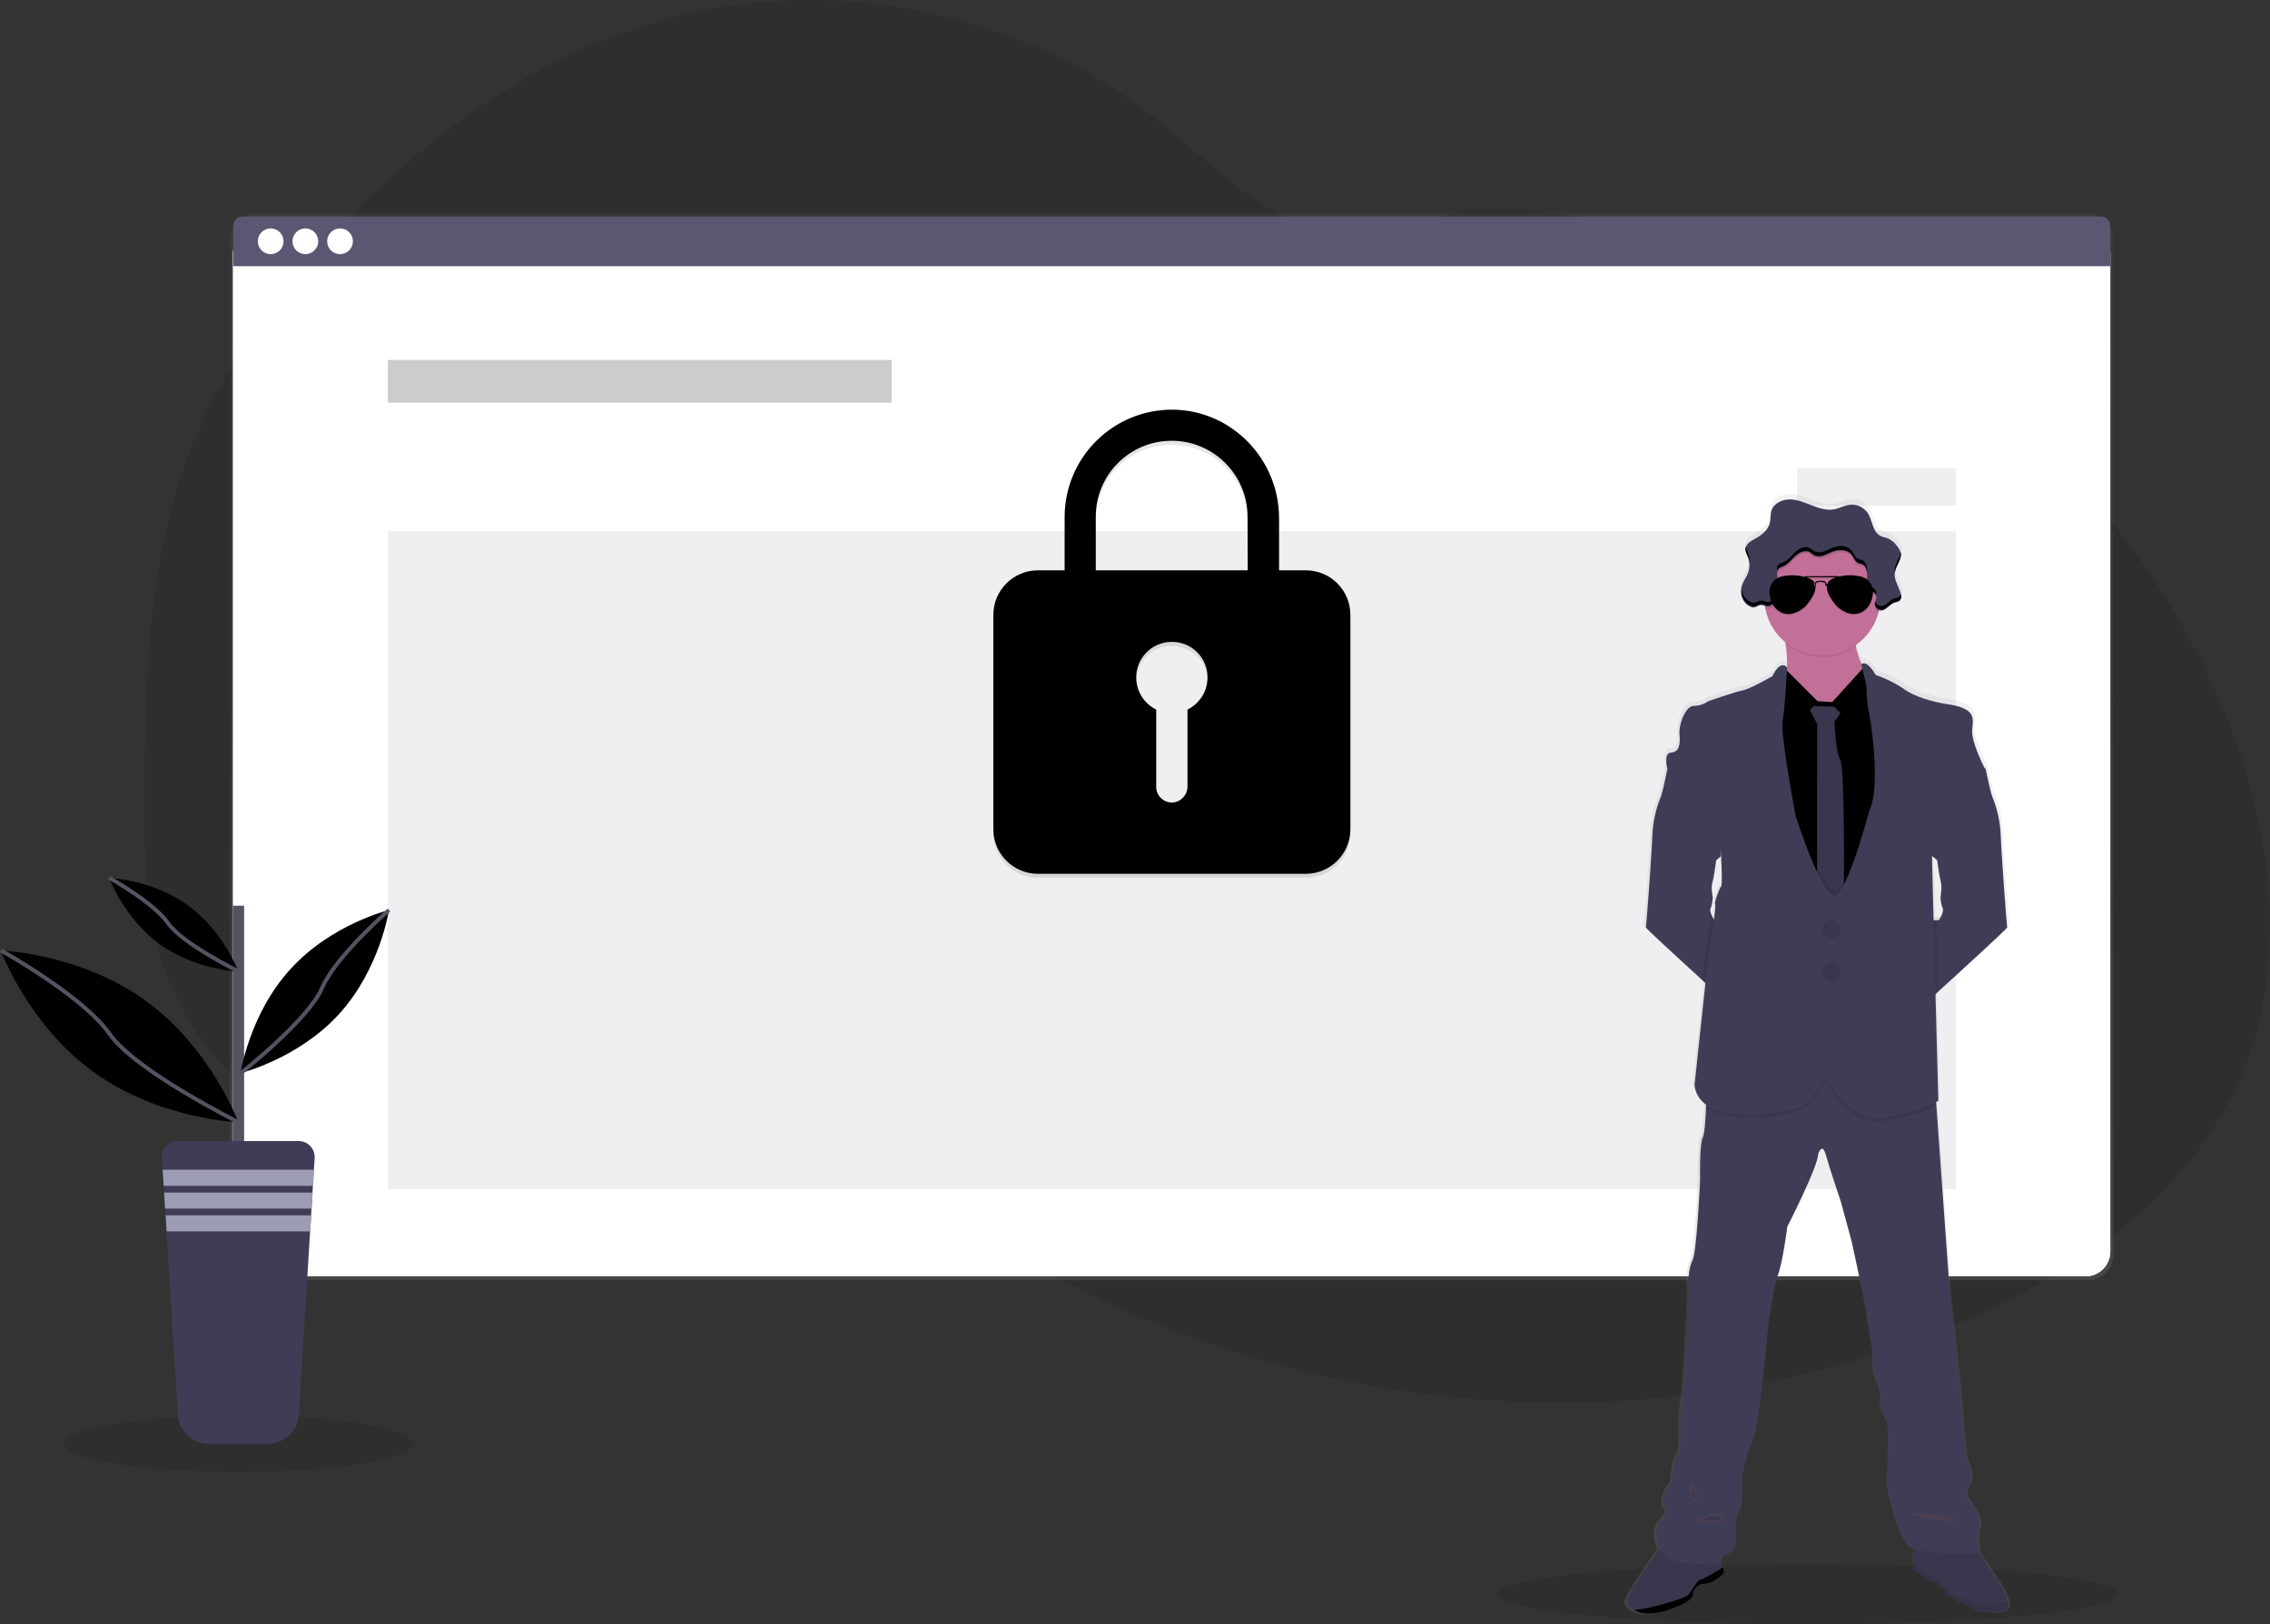 <svg version="1.1" id="图层_1" xmlns="http://www.w3.org/2000/svg" x="0" y="0" viewBox="0 0 1145.6 819.9" xml:space="preserve"><rect x="0" y="0" width="1145.6" height="819.9" fill="#333333" stroke="none"/><style>.st2{fill:#fff}.st6{fill:#5a5773}.st6,.st7{opacity:.1}.st10{fill:#c37098}.st11{fill:#3f3d56}</style><path d="M1127.4 551.2c-26.6 54.8-80.5 91.5-136.4 115.6-75.3 32.5-158.2 45.5-239.9 40-14.3-1-28.6-2.5-42.8-4.6-49.5-7.2-97.7-21.3-143.3-41.7-13.2-5.9-26.1-12.4-38.7-19.4-21.1-11.7-41.3-24.9-60.5-39.5-4.8-3.7-9.6-7.5-14.3-11.3-3.3-2.7-6.5-5.4-9.7-8.1-6.9-5.6-14-10.9-21.9-14.9-2.4-1.2-4.8-2.3-7.3-3.2-25.1-9.5-54-5.9-80.1 1.5-19.9 5.7-39.2 13.4-59.1 18.9-8.8 2.5-17.8 4.4-26.9 5.7-20.3 2.6-40.9.8-60.5-5.3l-1.7-.5c-2.8-.9-5.6-1.8-8.3-2.9l-1.7-.6c-2.7-1-5.3-2.1-7.8-3.3l-1.7-.8c-2.7-1.2-5.3-2.5-7.8-3.9l-2.7-1.5c-14.5-8.1-27.7-18.4-39.2-30.5-.3-.3-.6-.7-1-1-1.6-1.7-3.2-3.5-4.7-5.3-.6-.7-1.1-1.3-1.7-2-1.8-2.2-3.5-4.4-5.2-6.7-.3-.3-.5-.7-.7-1-6.8-9.4-12.5-19.7-16.9-30.5-.1-.3-.3-.7-.4-1-1.3-3.4-2.6-6.9-3.7-10.5-.4-1.5-.9-3-1.3-4.5-.1-.4-.3-.9-.4-1.3-5.5-21.7-6.2-44.3-6.2-66.8v-7.9c.2-36.3.7-73.3 6.1-109.1 0-.3.1-.5.1-.7 1.8-12.1 4.2-24 7.3-35.8 3.2-12.4 7.3-24.5 12.3-36.3 12.3-29 30.3-55.4 50.2-79.8C199.4 79.1 265.1 27.5 342.1 8.1c82.9-20.8 175.1-.9 242.1 52.4 20.4 16.2 38.7 35.5 61.6 47.9 20 10.8 43.4 15.3 64.8 6.8 17.7-7.1 29.2-10.6 49.1-9.5 41.2 2.3 81.7 10.8 120.4 25.2 1.6.6 3.1 1.2 4.7 1.8C985.5 171.2 1072 247.8 1117 346.2c1.2 2.6 2.3 5.2 3.5 7.9 26.8 62.6 36.5 136 6.9 197.1zM120.3 714.6c48.8 0 88.3 6.3 88.3 14.2S169.1 743 120.3 743 32 736.6 32 728.8s39.5-14.2 88.3-14.2zm792 74.9c86.4 0 156.5 6.8 156.5 15.2s-70.1 15.2-156.5 15.2-156.5-6.8-156.5-15.2 70-15.2 156.5-15.2z" opacity=".1"/><linearGradient id="SVGID_1_" gradientUnits="userSpaceOnUse" x1="591.305" y1="173.92" x2="591.305" y2="712.25" gradientTransform="matrix(1 0 0 -1 0 820)"><stop offset="0" stop-color="gray" stop-opacity=".25"/><stop offset=".54" stop-color="gray" stop-opacity=".12"/><stop offset="1" stop-color="gray" stop-opacity=".1"/></linearGradient><path d="M128.6 107.8H1054c6.9 0 12.5 5.6 12.5 12.5v513.4c0 6.9-5.6 12.5-12.5 12.5H128.6c-6.9 0-12.5-5.6-12.5-12.5V120.2c0-6.9 5.6-12.4 12.5-12.4z" fill="url(#SVGID_1_)"/><path class="st2" d="M130.1 115.3h922.4c6.9 0 12.5 5.6 12.5 12.5v504c0 6.9-5.6 12.5-12.5 12.5H130.1c-6.9 0-12.5-5.6-12.5-12.5v-504c.1-6.9 5.6-12.5 12.5-12.5z"/><path class="st2" d="M130.1 115.3h922.4c6.9 0 12.5 5.6 12.5 12.5v504c0 6.9-5.6 12.5-12.5 12.5H130.1c-6.9 0-12.5-5.6-12.5-12.5v-504c.1-6.9 5.6-12.5 12.5-12.5z"/><path d="M130.1 115.3h922.4c6.9 0 12.5 5.6 12.5 12.5v504c0 6.9-5.6 12.5-12.5 12.5H130.1c-6.9 0-12.5-5.6-12.5-12.5v-504c.1-6.9 5.6-12.5 12.5-12.5z" opacity=".04" fill="#fff"/><path d="M1060.3 109.3H122.5c-2.7 0-4.8 2.2-4.8 4.8v20.3H1065v-20.3c0-2.7-2.1-4.8-4.7-4.8z" fill="#5a5773"/><circle class="st2" cx="136.6" cy="121.8" r="6.5"/><circle class="st2" cx="154.1" cy="121.8" r="6.5"/><circle class="st2" cx="171.6" cy="121.8" r="6.5"/><path d="M195.7 181.7H450v21.6H195.7v-21.6z" opacity=".2"/><path class="st6" d="M195.7 268.2H987v332H195.7v-332z"/><path class="st7" d="M659 289.9h-13.5v-26.3c0-29.7-23.7-54.4-53.4-54.8-30-.3-54.5 23.7-54.8 53.7v27.4h-13.5c-12.4 0-22.5 10.1-22.5 22.5v108.2c0 12.4 10.1 22.5 22.5 22.5H659c12.4 0 22.5-10.1 22.5-22.5V312.4c0-12.4-10-22.5-22.5-22.5zm-59.7 70.3V399c0 4.3-3.3 7.8-7.5 8.1-4.4.2-8.1-3.2-8.3-7.5v-39.4c-8.9-4.4-12.6-15.1-8.3-24.1 4.4-8.9 15.1-12.6 24.1-8.3s12.6 15.1 8.3 24.1c-1.8 3.6-4.7 6.5-8.3 8.3zm30.4-70.3H553v-27.1c0-21.2 17.2-38.3 38.3-38.3s38.3 17.2 38.3 38.3l.1 27.1z"/><path class="st8" d="M659 287.9h-13.5v-26.3c0-29.7-23.7-54.4-53.4-54.8-30-.3-54.5 23.7-54.8 53.7v27.4h-13.5c-12.4 0-22.5 10.1-22.5 22.5v108.2c0 12.4 10.1 22.5 22.5 22.5H659c12.4 0 22.5-10.1 22.5-22.5V310.4c0-12.4-10-22.5-22.5-22.5zm-59.7 70.3V397c0 4.3-3.3 7.8-7.5 8.1-4.4.2-8.1-3.2-8.3-7.5v-39.4c-8.9-4.4-12.6-15.1-8.3-24.1 4.4-8.9 15.1-12.6 24.1-8.3s12.6 15.1 8.3 24.1c-1.8 3.6-4.7 6.5-8.3 8.3zm30.4-70.3H553v-27.1c0-21.2 17.2-38.3 38.3-38.3s38.3 17.2 38.3 38.3l.1 27.1z"/><path class="st6" d="M906.9 236.3H987v18.9h-80.1v-18.9z"/><linearGradient id="SVGID_2_" gradientUnits="userSpaceOnUse" x1="944.341" y1="-34.625" x2="944.341" y2="530.72" gradientTransform="matrix(1 0 0 -1 -26.97 779.96)"><stop offset="0" stop-color="gray" stop-opacity=".25"/><stop offset=".54" stop-color="gray" stop-opacity=".12"/><stop offset="1" stop-color="gray" stop-opacity=".1"/></linearGradient><path d="M1014.3 809.3c-.5-2.7-1.4-5.2-2.7-7.6l-12-17.9h.1s-1.9-9 0-13.4-6.7-15.3-6.7-15.3-1-2.7 1.7-6.1c2.7-3.4-1.7-13.2-1.7-13.2s-2.1-20.5-2.3-23.7-1.9-20.5-1.9-20.5l-4-36.9-7.1-97.8-.1-1.8c.9-.4 1.3-.7 1.3-.7l-1.4-54.1 1.2-1.1c10.7-9.7 35.5-32.2 35.3-32.7s-3-37.6-3.3-46.9c-.3-6.6-1.7-13.1-4.3-19.2-.6-1.2-2.4-9.3-3.2-12.8-.2-.9-.3-1.5-.3-1.5s-7.3-13.8-6.6-20.1 1.9-11-13.6-13.2c0 0-13-1.9-20.7-7.2-4.6-3.2-9.6-5.7-14.9-7.4 0 0-4.3-8-7.4-5.3-1.3-2.9-2.2-5.8-2.8-8.9l-.1-.6c5.7-4 9.9-9.9 11.6-16.7.1-.4.2-.8.3-1.1.3.1.6.2.9.2 2.6 0 4.3-2.9 6.7-3.9 1-.4 2.2-.5 3-1.2.5-.6.8-1.4.7-2.2v-1.1.1c-.7-3.6-3.5-6.9-3.2-10.6.3-3.5 3.4-6.5 3.1-9.9 0-.3 0-.5-.1-.8v.1a9.4 9.4 0 0 0-2-3.5c-1.1-1.5-2.5-2.7-4.1-3.5-1.4-.6-3-.8-4.3-1.5-3.8-2.1-3.8-7.5-6.1-11.2-2-3.1-5.6-4.9-9.3-4.6-2.8.3-5.4 1.8-8.2 2.3-3.8.7-7.8-.6-11.4-2s-7.3-3-11.2-3-8.1 2-9.3 5.7c-.6 2-.3 4.1-.8 6.2-.9 3.6-4 6.1-7.3 7.9-2 1.1-4.4 2.4-5 4.5v-.2c0 .2-.1.3-.1.5v.7c0 1.4.8 2.8 1.3 4.2 1 2.6.9 5.5-.1 8.1-.7 1.9-2 3.6-2.7 5.5-.3.9-.6 1.8-.7 2.7v-.2 1.3c0 1.5.3 2.9 1 4.2.9 1.8 2.5 3.2 4.5 3.8 2 .5 3.3-1.5 5.4-1 .4.1.7.2 1.1.4.1.5.1.9.2 1.3 1.3 6.7 4.9 12.8 10.1 17.2 0 .2.1.5.1.7.6 4 .9 8 .8 12.1 0 0-3.2-4.6-7.5 4.3 0 0-11.3 6.5-15.2 7.2s-17.7 5.5-17.7 5.5c-2.1 1.5-4.6 2.3-7.2 2.3-4.3 0-7.9 9.4-7.4 14.6s-.3 8.9-4.3 9.1-1.8 8.3-1.8 8.5l-.4 1.8c-.8 3.6-2.5 11.3-3.1 12.5-2.5 6.1-4 12.6-4.3 19.2-.3 9.3-3 46.2-3.3 46.9-.2.4 16.8 15.9 28.7 26.8l1.7 1.6-5.5 51.3c.3 4 2.4 7.7 5.6 10 0 .6 0 1.2-.1 1.8-.2 6-.7 13.3-1.7 15.2-1.7 3.4-1.3 21.4-1.3 21.4s-1.7 36.7-3.8 40.7-2.5 12.4-1.9 14-2.1 45.7-2.1 45.7L847 715s.6 18.9-1.3 19.3-3 13.4-3 13.4-6.7 9.2-3.8 12.6-.4 4.8-.7 5.7-6.4 4-2 15.7c0 .1.1.2.1.3-4.1 5.8-17.3 24.3-16.5 27.1.6 1.8 1.8 3.3 3.5 4.2 3.1 1.8 8.4 2.7 16.8 0 14-4.5 13-7.8 13-7.8.1-3.2 2.7-5.6 5.9-5.7 5.8-.4 10.1-5.8 10.1-5.8l-.7-2.5-.9-3.5c.1-1 .8-2.8 4-3.7 4.8-1.5 3.6-10.7 3.6-10.7s-.4-9.6 1.7-10.9 1.3-17.2 1.3-17.2 2.3-11.5 5.7-19.3 7.4-53.9 7.4-53.9 2.7-22.6 5.3-29.1 4.8-24.7 4.8-24.7 15.6-30.2 15.8-36.9c0 0 2-6.3 4 .6s7.6 23.5 7.6 23.5l5.5 20.3 6.5 30.4 4.2 25.6s-.6 9.6 1 13 4 11.1 2.7 12.6 2.5 8.4 3.6 9.8 0 32.5 0 32.5 4.8 26.4 11.8 31c.5.3 1 .6 1.5.8-.1 2.9-.2 6.7-.1 8.7 0 .4.1.9.2 1.3.6.8 7.8 6.5 9.3 6.5s6.7 3.7 7 5.5 15.4 9.3 17.5 9.5 12.6 2.1 14-.8c1-1.3 1.1-2.2.9-3.1zM977 431.6l1.1.9s1.1 8.6 1.9 11.2-.2 7.6-.2 7.6c.1 1.9.4 3.7 1.1 5.5.9 1.9-1.9 6-1.9 6h-2.5l-.8-32.4 1.3 1.2zm-75.2-96.7v-.2.2zM863 459.5c-.4-.8-.4-1.8-.2-2.7.2-.5.4-1 .5-1.5.3-1.3.5-2.7.6-4-.1-.5-.9-5.1-.2-7.6s1.9-11.2 1.9-11.2l.7-.6 1.7-1.5s0-.5.1-1.4c.3 7.6.6 16 .2 16.4-.8.8-3.9 9-3.2 9.3.2.1-.1 3.4-.7 7.8-.5-.9-1-1.9-1.4-3z" fill="url(#SVGID_2_)"/><path class="st10" d="M943.5 342.9v12.4L918 368.1s-25.3-15.3-19.1-21.4c4-3.9 3.2-14.5 2.2-21.8-.6-4.2-1.4-7.4-1.4-7.4s45.5-13 38.6-3.1c-2.3 3.3-2.5 7.6-1.7 11.8 1.6 8.5 6.9 16.7 6.9 16.7z"/><path class="st11" d="M873.6 464.5l-3.3 40.5s-4.9-4.5-11.3-10.3c-11.8-10.8-28.6-26.2-28.4-26.6.3-.6 3-37.4 3.3-46.6.3-6.6 1.7-13 4.2-19.1.6-1.2 2.3-8.8 3-12.4.2-1.1.4-1.8.4-1.8l5.5-2.2s23 25.7 23 26.1-1.6 20.2-1.6 20.2l-1.6 1.4-.7.6s-1.1 8.6-1.9 11.2.1 7.1.2 7.5c-.1 1.3-.3 2.7-.6 4-.1.5-.3 1-.5 1.5-.3.9-.2 1.8.2 2.7.4 1.2 1 2.3 1.7 3.3h8.4zm139.4 3.6c.2.5-24.3 22.9-34.9 32.5l-4.8 4.4-3.3-40.5h8.5s2.8-4.1 1.9-6c-.7-1.8-1-3.6-1.1-5.5 0 0 .9-5 .2-7.6s-1.9-11.2-1.9-11.2l-1.1-.9-1.3-1.1s-1.6-19.7-1.6-20.2 23-26.1 23-26.1l5.5 2.2s.1.6.3 1.5c.7 3.4 2.5 11.5 3.1 12.7 2.5 6.1 3.9 12.5 4.2 19.1.3 9.3 3 46.1 3.3 46.7zm.1 344c-1.5 2.9-11.8 1-13.9.8s-17.2-7.7-17.4-9.5-5.4-5.4-6.9-5.4-8.5-5.6-9.2-6.5c-.2-.4-.2-.9-.2-1.3-.2-3.4.2-12.3.2-12.3l30.3 1.7 14.7 22.1c1.2 2.4 2.1 4.9 2.7 7.6.2.9.1 1.9-.3 2.8z"/><path class="st7" d="M1013.1 812.1c-1.5 2.9-11.8 1-13.9.8s-17.2-7.7-17.4-9.5-5.4-5.4-6.9-5.4-8.5-5.6-9.2-6.5c-.2-.4-.2-.9-.2-1.3-.2-3.4.2-12.3.2-12.3l30.3 1.7 14.7 22.1c1.2 2.4 2.1 4.9 2.7 7.6.2.9.1 1.9-.3 2.8z"/><path class="st7" d="M1013.1 812.1c-1.5 2.9-11.8 1-13.9.8s-17.2-7.7-17.4-9.5-5.4-5.4-6.9-5.4-8.5-5.6-9.2-6.5c-.2-.4-.2-.9-.2-1.3l9.8 6.2s6.3 4 7.9 6.4 14.8 7.3 15.9 7.4c.8.1 9.5-1.6 14.2-.9.3.9.2 1.9-.2 2.8z"/><path class="st11" d="M870.1 793.8s-4.3 5.3-10 5.7c-3.1 0-5.7 2.5-5.8 5.6 0 0 1 3.2-12.8 7.7-8.3 2.7-13.6 1.8-16.7 0-1.6-.9-2.9-2.4-3.5-4.2-.9-3.3 17.5-28.7 17.5-28.7l16.8-1 12 5.4 1.8 6.9.7 2.6z"/><path class="st7" d="M870.1 793.8s-4.3 5.3-10 5.7c-3.1 0-5.7 2.5-5.8 5.6 0 0 1 3.2-12.8 7.7-8.3 2.7-13.6 1.8-16.7 0-1.6-.9-2.9-2.4-3.5-4.2-.9-3.3 17.5-28.7 17.5-28.7l16.8-1 12 5.4 1.8 6.9.7 2.6z"/><path class="st8" d="M870.1 793.8s-4.3 5.3-10 5.7c-3.1 0-5.7 2.5-5.8 5.6 0 0 1 3.2-12.8 7.7-8.3 2.7-13.6 1.8-16.7 0 7.9-.8 25.3-5.8 27-7.5 2.1-2.1 4.7-7.8 6.5-7.9 1.2-.1 7.5-3.8 11.2-6.2l.6 2.6z"/><path class="st7" d="M870.1 793.8s-4.3 5.3-10 5.7c-3.1 0-5.7 2.5-5.8 5.6 0 0 1 3.2-12.8 7.7-8.3 2.7-13.6 1.8-16.7 0 7.9-.8 25.3-5.8 27-7.5 2.1-2.1 4.7-7.8 6.5-7.9 1.2-.1 7.5-3.8 11.2-6.2l.6 2.6z"/><path class="st11" d="M998.9 770.6c-1.9 4.4 0 13.3 0 13.3s-28 1.5-34.8-3.1-11.7-30.9-11.7-30.9 1-30.9 0-32.3-4.8-8.3-3.5-9.8-1-9.2-2.7-12.5-1-12.9-1-12.9l-4.2-25.5-6.5-30.2-5.5-20.2s-5.6-16.5-7.5-23.4-3.9-.6-3.9-.6c-.2 6.7-15.6 36.7-15.6 36.7s-2.3 18.2-4.8 24.6-5.2 29-5.2 29-4 45.9-7.3 53.6-5.6 19.2-5.6 19.2.8 15.9-1.3 17.1-1.8 10.8-1.8 10.8 1.3 9.2-3.5 10.6-4 4.6-4 4.6-26.7 4.4-31.1-7.3 1.7-14.8 2-15.6 3.7-2.3.7-5.6 3.8-12.5 3.8-12.5 1-12.9 2.9-13.3 1.3-19.2 1.3-19.2l2.1-19.6s2.7-43.8 2.1-45.5-.2-10 1.9-14 3.8-40.5 3.8-40.5-.4-17.9 1.3-21.3c1-1.9 1.4-9.2 1.7-15.1.2-4.5.2-8.3.2-8.3l23.4-8.8 30-9.6 25.2 12.1 36.9 7.1.5 6.4 7 97.3 4 36.7s1.7 17.3 1.9 20.4 2.3 23.6 2.3 23.6 4.4 9.8 1.7 13.1-1.7 6-1.7 6 8.4 11 6.5 15.4z"/><path class="st7" d="M938.4 314.5c-2.3 3.3-2.5 7.6-1.7 11.8-10.8 7.6-25.4 7.1-35.6-1.3-.6-4.2-1.4-7.4-1.4-7.4s45.6-13 38.7-3.1z"/><path class="st10" d="M949 301.7c0 16.2-13.1 29.3-29.3 29.3s-29.3-13.1-29.3-29.3 13.1-29.3 29.3-29.3c16.1-.1 29.2 12.9 29.3 29v.3z"/><path class="st8" d="M955.1 351.7l-9.6 170.9-52.2-11-10.3-68.5 10.2-92 7.7 1 13.6 1.7 13.5.8 14.6-1.6 12.5-1.3z"/><path class="st11" d="M912.3 356.3l18.8.6-5.3 7.4s.4 14.9 2.9 19.2 1.8 70.4 1.8 70.4l-5 9.5-8.5-10.6.1-87.3-4.8-9.2z"/><path class="st7" d="M912.3 356.3l18.8.6-5.3 7.4s.4 14.9 2.9 19.2 1.8 70.4 1.8 70.4l-5 9.5-8.5-10.6.1-87.3-4.8-9.2z"/><path class="st7" d="M941.7 336.9l-17.5 19.4 10 10.4 16.6-16.2-9.1-13.6zm-24.9 18.4L899 337.6l-1.7 9.3 8.1 20.3 11.4-11.9z"/><path class="st8" d="M941.7 335.6L924.1 355l10 10.4 16.6-16.2-9-13.6zm-24.3 18.5l-17.7-17.7-1.7 9.3 8.1 20.3 11.3-11.9z"/><path class="st7" d="M977.1 558.1c-8.5 4.1-17.6 6.7-27 7.8-17.2 2.2-28.5-19.7-28.5-19.7l-6.6 8.5c-2.1 9.1-33.9 11.4-46.8 7.9-2.7-.7-5.2-1.9-7.4-3.5.2-4.5.2-8.3.2-8.3l23.4-8.8 30-9.6 25.2 12.1 36.9 7.1.6 6.5zm-22-206.4l-9.6 170.9-52.2-11-10.3-68.5 10.2-92 7.7 1c-.2 3.4-.6 6.7-1.1 10-1.3 5.9 6.5 47.4 6.5 47.4s14.7 46.5 21.3 39.8 16-42.1 16-42.1c6.4-13.1.1-50-.4-50.7-.3-1.1-.5-2.2-.6-3.4l12.5-1.4zM977.7 484l.4 16.8-4.8 4.4-3.3-40.5h7.2l.5 19.3zm-113.3-30.9c-.1 1.3-.3 2.7-.6 4 0-.4 0-.6-.1-.6-.2-.1.1-1.7.7-3.4zm9.2 11.4l-3.3 40.5s-4.9-4.5-11.3-10.3l.8-7.2s2.7-17.6 3.7-26.3c.4 1.2 1 2.3 1.7 3.3h8.4z"/><path class="st11" d="M901.9 337s-3.1-4.6-7.4 4.3c0 0-11.2 6.5-15 7.2S862 354 862 354c-2.1 1.5-4.5 2.3-7.1 2.3-4.3 0-7.8 9.4-7.3 14.5s-.3 8.9-4.3 9.1-1.8 8.4-1.8 8.4l26.4 30.3s1.7 27.9.8 28.7-3.9 9-3.1 9.3-4 31.1-4 31.1l-6.4 59.8s0 10 12.9 13.5 44.8 1.2 46.8-7.9l6.6-8.6s11.3 21.9 28.5 19.7 28.2-8.5 28.2-8.5l-1.9-71.6-1.3-51.6 26.9-44.1s-7.2-13.8-6.6-20 1.9-11-13.5-13.1c0 0-12.9-1.9-20.5-7.2-4.5-3.1-9.5-5.6-14.7-7.4 0 0-4.3-8-7.3-5.3 0 0 3 11.3 2.8 13s.5 9.3.9 10.1 6.7 37.6.4 50.7c0 0-9.3 35.4-16 42.1s-21.3-39.8-21.3-39.8-7.7-41.5-6.5-47.4 2.3-27.1 2.3-27.1z"/><circle class="st11" cx="924.3" cy="469.1" r="4.6"/><circle class="st11" cx="924.3" cy="490.8" r="4.6"/><circle class="st7" cx="924.3" cy="469.1" r="4.6"/><circle class="st7" cx="924.3" cy="490.8" r="4.6"/><path d="M965.5 764.3s18.8 1.5 20.7 2.9-20.7-2.9-20.7-2.9zm-112.2-14.8s4 5 2.3 7.3-2.3-7.3-2.3-7.3zm4.8 18s7.3-4.8 10.2-1.6-10.2 1.6-10.2 1.6z" opacity=".1" stroke="tomato" stroke-miterlimit="10"/><path class="st7" d="M949 301.7c0 2.5-.3 5-.9 7.4-1.3-.6-2-1.9-1.9-3.3.1-1.2.9-2.3.8-3.5-.3-1.8-2.5-2.6-3.6-4-1.4-1.7-1.1-4.3-1-6.5s-.5-5-2.6-5.8c-.6-.2-1.3-.3-1.9-.5-1.7-.7-2.2-2.8-3.3-4.2-2.2-2.9-6.6-2.8-10-1.4-1.5.7-3 1.3-4.5 1.9-1.5.5-3.3.4-4.7-.4-.7-.4-1.2-1-1.9-1.4-2.3-1.4-5.2 0-7.2 1.8s-3.5 4.1-6 5.2c-1.1.5-2.5.8-3 1.9-.3.6-.4 1.2-.3 1.9 0 3.9.5 7.8-.3 11.6-.5 2.5-2.2 5.2-4.7 4.9-.3 0-.6-.1-.9-.2-3-15.9 7.5-31.2 23.4-34.2 15.9-3 31.2 7.5 34.2 23.4.2 1.8.3 3.6.3 5.4z"/><path class="st11" d="M889.6 305.5c.8.2 1.5.6 2.2.7 2.5.3 4.2-2.5 4.7-4.9.8-3.8.4-7.8.4-11.6-.1-.6.1-1.3.3-1.9.6-1.1 1.9-1.4 3-1.9 2.4-1.1 4-3.4 6-5.2s4.9-3.1 7.2-1.8c.7.4 1.2 1 1.9 1.4 1.5.8 3.2.9 4.7.4s3-1.3 4.5-1.9c3.3-1.4 7.8-1.4 10 1.4 1.1 1.4 1.6 3.5 3.3 4.2.6.3 1.3.3 1.9.5 2.1.8 2.7 3.5 2.6 5.8s-.4 4.8 1 6.5c1.2 1.4 3.4 2.2 3.6 4 .2 1.2-.6 2.3-.8 3.5-.1 1.8 1.3 3.4 3.1 3.5 2.6 0 4.2-2.9 6.6-3.8 1-.4 2.2-.5 3-1.2.6-.8.8-1.8.6-2.7-.5-3.8-3.6-7.2-3.2-11 .3-3.7 3.7-6.9 3-10.5-.4-1.3-1.1-2.6-2-3.6-1.1-1.5-2.5-2.6-4.1-3.5-1.4-.6-3-.7-4.3-1.5-3.8-2.1-3.8-7.5-6-11.1-2-3.1-5.5-4.9-9.1-4.5-2.8.3-5.4 1.8-8.1 2.3-3.8.7-7.7-.6-11.3-2s-7.3-3-11.1-3-8.1 2-9.2 5.7c-.6 2-.3 4.1-.8 6.1-.8 3.6-4 6.1-7.2 7.9-2.2 1.2-4.8 2.6-5.1 5.1-.2 1.6.7 3 1.3 4.5.9 2.6.9 5.4-.1 8-.7 1.9-2 3.5-2.7 5.4-1.1 2.6-1 5.5.3 8 .9 1.8 2.6 3.2 4.6 3.8 2 .4 3.2-1.6 5.3-1.1z"/><path d="M896.6 299c-.5 2.5-2.3 5.2-4.7 4.9-.8-.1-1.5-.5-2.2-.7-2.1-.5-3.3 1.5-5.3 1-2-.6-3.6-1.9-4.6-3.8-.5-1-.8-2.1-.9-3.3-.2 1.8.1 3.6.9 5.1.9 1.8 2.6 3.2 4.6 3.8 2 .5 3.2-1.5 5.3-1 .7.3 1.5.5 2.2.6 2.5.3 4.2-2.5 4.7-4.9.4-2.2.6-4.4.5-6.6 0 1.8-.2 3.4-.5 4.9zm-13.7-15c.1-1.6-.1-3.3-.7-4.8-.5-1-.8-2.1-1.2-3.2 0 .2-.1.3-.1.5-.2 1.6.7 3 1.3 4.5.4 1 .6 2 .7 3zm76.4-5.3c-.5 2.8-2.8 5.5-3 8.5-.1.5-.1 1 0 1.5.5-3.5 3.6-6.5 3-10zm.2 21.1c-.1.4-.3.8-.6 1.1-.7.8-2 .9-3 1.2-2.4.9-4 3.9-6.6 3.8-1.4-.1-2.6-1-3-2.3-.1.2-.1.4-.1.7-.1 1.8 1.3 3.4 3.1 3.5 2.6 0 4.2-2.9 6.6-3.8 1-.4 2.2-.5 3-1.2.6-.8.8-1.8.6-2.7v-.3zm-12.6-.8c-.3-1.8-2.5-2.6-3.6-4-.7-.9-1.1-2.1-1.1-3.3-.1 1.9 0 3.8 1.1 5.2s2.9 2 3.5 3.4c.1-.4.2-.9.1-1.3zm-4.6-10.5c.1-2.3-.5-5-2.6-5.8-.6-.2-1.3-.3-1.9-.5-1.7-.7-2.2-2.8-3.3-4.2-2.2-2.9-6.6-2.8-10-1.4-1.5.6-2.9 1.4-4.5 1.9-1.5.5-3.3.4-4.7-.4-.7-.4-1.2-1-1.9-1.4-2.3-1.4-5.2 0-7.2 1.8s-3.5 4.1-6 5.2c-1.1.5-2.5.8-3.1 1.9-.3.6-.4 1.2-.3 1.9v1.2c0-.4.1-.8.3-1.2.6-1.1 1.9-1.4 3.1-1.9 2.4-1.1 4-3.4 6-5.2s4.9-3.1 7.2-1.8c.7.4 1.2 1 1.9 1.4 1.5.8 3.2.9 4.7.4s3-1.2 4.5-1.9c3.3-1.4 7.8-1.4 10 1.4 1.1 1.4 1.6 3.5 3.3 4.2.6.3 1.3.3 1.9.5 1.7.6 2.4 2.6 2.5 4.5l.1-.6z"/><g opacity=".1"><path d="M893 299c.1-3.4 2.5-6.3 5.8-7.2 4.5-1.1 9.1-.9 13.5.6 9.5 3.1-1.2 14.4-1.2 14.4s-7.1 7-13.7 2.1c-2-1.5-3.3-3.6-3.9-6-.3-1.3-.5-2.6-.5-3.9zm52.2 0c-.1-3.4-2.5-6.3-5.8-7.2-4.5-1.1-9.1-.9-13.5.6-9.5 3.1 1.2 14.4 1.2 14.4s7.1 7 13.7 2.1c2-1.5 3.3-3.6 3.9-6 .4-1.3.5-2.6.5-3.9z"/><path d="M910.5 291.5v.5h17.3v-.6l-17.3.1zm5.5 5h.5v-1.6s1.8-1.4 4.7 0v1.4h1v-.9h-.5s.2-1.9-3.1-1.6c0 0-2.6-.3-2.6 1.4h-.6l.6 1.3z"/></g><path class="st8" d="M893 298.3c.1-3.4 2.5-6.3 5.8-7.2 4.5-1.1 9.1-.9 13.5.6 9.5 3.1-1.2 14.4-1.2 14.4s-7.1 7-13.7 2.1c-2-1.5-3.3-3.6-3.9-6a16 16 0 0 1-.5-3.9zm52.2 0c-.1-3.4-2.5-6.3-5.8-7.2-4.5-1.1-9.1-.9-13.5.6-9.5 3.1 1.2 14.4 1.2 14.4s7.1 7 13.7 2.1c2-1.5 3.3-3.6 3.9-6 .4-1.2.5-2.5.5-3.9zm-34.7-7.4v.5h17.3v-.6l-17.3.1zm5.5 5h.5v-1.6s1.8-1.4 4.7 0v1.4h1v-.9h-.5s.2-1.9-3.1-1.6c0 0-2.6-.2-2.6 1.4h-.6l.6 1.3z"/><path d="M117.5 457.2h5.7v127.9h-5.7V457.2z" fill="#535461"/><path class="st11" d="M158.8 584.7l-.4 5.8-.5 8.1-.2 3.4-.5 8.1-.2 3.4-.5 8.1-5.7 92.5c-.5 8.3-7.4 14.7-15.6 14.7h-29.8c-8.3 0-15.1-6.4-15.6-14.7L84 621.6l-.5-8.1-.2-3.4-.5-8.2-.2-3.4-.5-8.1-.4-5.8c-.3-4.5 3.1-8.3 7.6-8.6h61.4c4.5 0 8.1 3.6 8.1 8.1.1.2.1.4 0 .6z"/><path d="M158.5 590.5l-.5 8.1H82.6l-.5-8.1h76.4zm-.7 11.5l-.5 8.1h-74l-.5-8.1h75zm-.7 11.5l-.5 8.1H84.1l-.5-8.1h73.5z" fill="#9d9cb5"/><path class="st8" d="M73.4 505.1c33.1 23.9 46.9 61.4 46.9 61.4s-39.9-1.4-73-25.3S.4 479.8.4 479.8s39.9 1.4 73 25.3zM94.8 457c18 13 25.5 33.4 25.5 33.4s-21.7-.7-39.7-13.8-25.5-33.4-25.5-33.4 21.7.7 39.7 13.8zm51.7 32.3c-20.7 22.7-25.1 52.4-25.1 52.4s29.2-7.2 49.8-29.9 25.1-52.4 25.1-52.4-29.2 7.1-49.8 29.9z"/><path d="M.5 479.8s41.4 23 54.7 42c13.3 19 65.2 44.7 65.2 44.7M55.1 443.1s22.5 12.5 29.7 22.9 35.5 24.3 35.5 24.3m76-30.9s-26.9 23.3-33.8 39.4-41.1 43-41.1 43" stroke="#535461" stroke-width="2" stroke-miterlimit="10"/></svg>